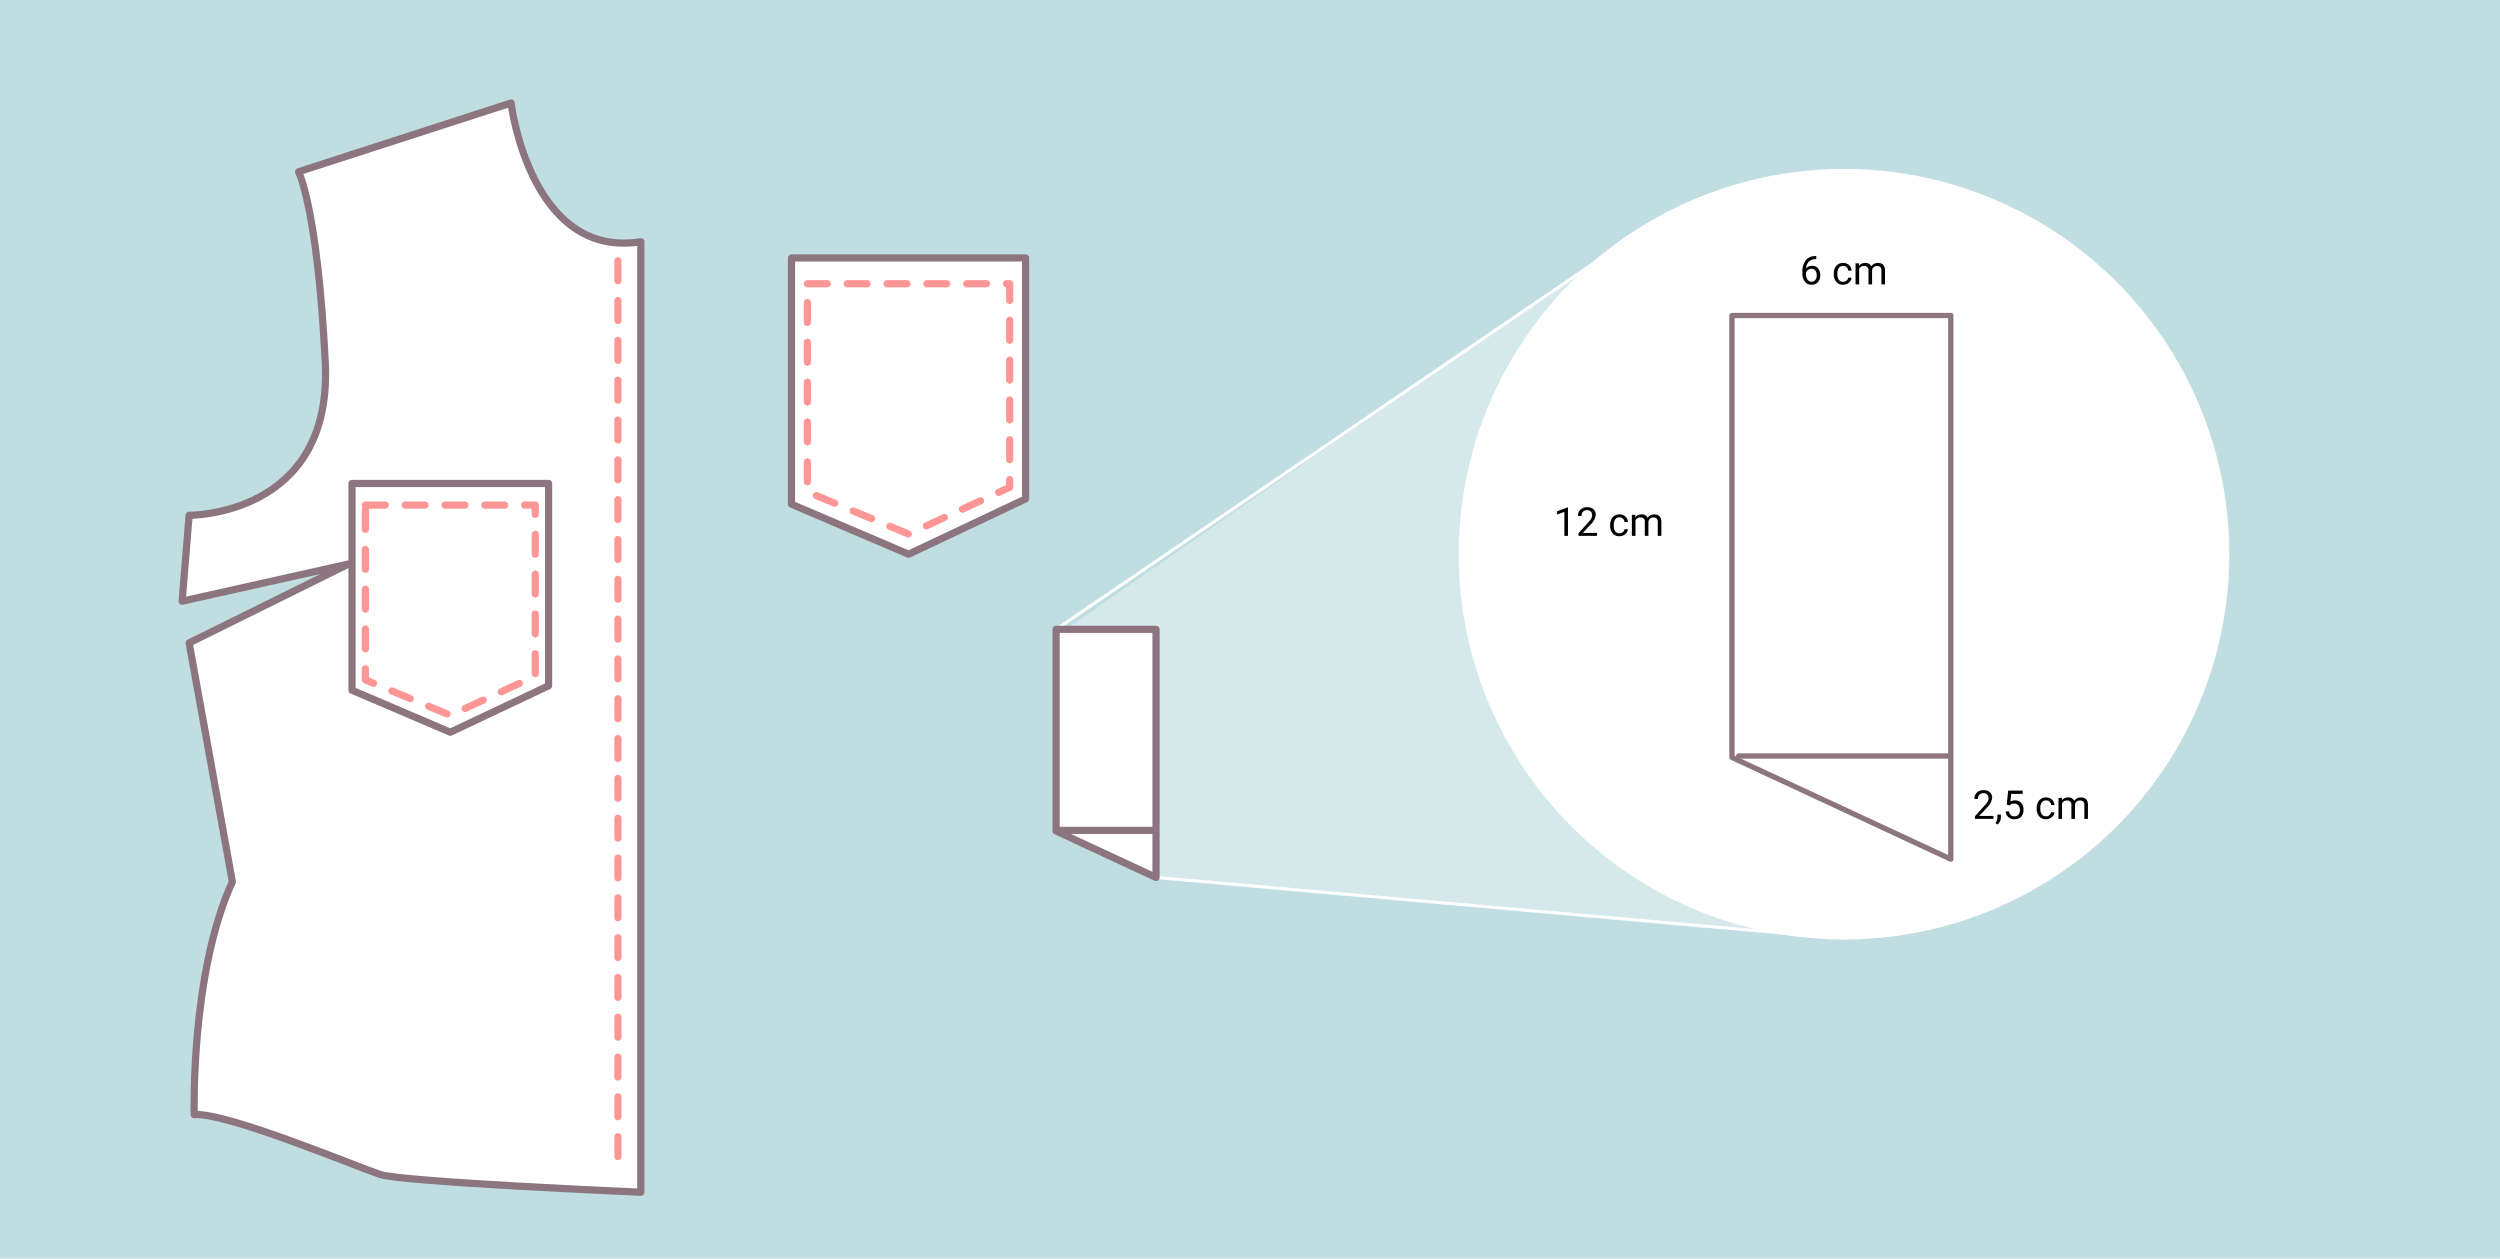 <svg xmlns="http://www.w3.org/2000/svg" width="812" height="408.816" viewBox="0 0 812 408.816">
  <g id="Grupo_55886" data-name="Grupo 55886" transform="translate(2411.996 3555.523)">
    <g id="Rectángulo_5516" data-name="Rectángulo 5516">
      <rect id="Rectángulo_5516-2" data-name="Rectángulo 5516-2" width="812" height="408.816" transform="translate(-2411.996 -3555.523)" fill="#c0dee1"/>
    </g>
    <path id="Trazado_106267" data-name="Trazado 106267" d="M-1886.669-3433.276c.567-5.1,14.279-52.455,14.279-52.455l-193.429,134.616,2.835,33.419,18.708,41.224,7.758,5.948,223.454,20.154Z" fill="#fff" opacity="0.33"/>
    <g id="Grupo_55864" data-name="Grupo 55864">
      <path id="Trazado_106252" data-name="Trazado 106252" d="M-2246.009-3522.065s6.2,50.834,42.154,45.048v308.727s-77.284-3.306-84.723-5.786-50.007-20.251-60.339-19.425c0,0-1.24-45.876,12.4-75.633l-14.052-77.572,51.823-25.635-54.1,12.082,2.273-27.9s46.7.413,44.223-49.594-8.679-61.993-8.679-61.993Z" fill="#fff" stroke="#8c757e" stroke-linecap="round" stroke-linejoin="round" stroke-width="2.341"/>
      <path id="Trazado_106253" data-name="Trazado 106253" d="M-2297.665-3398.493h63.852v65.713l-31.926,15.084-31.926-13.639Z" fill="none" stroke="#8c757e" stroke-linecap="round" stroke-linejoin="round" stroke-width="2.341"/>
      <path id="Trazado_106254" data-name="Trazado 106254" d="M-2293.328-3391.467h55.175v55.532l-27.588,12.748-27.587-11.525Z" fill="none" stroke="#ff9696" stroke-linecap="round" stroke-linejoin="round" stroke-width="2.341" stroke-dasharray="6.466"/>
      <path id="Trazado_106255" data-name="Trazado 106255" d="M-2154.922-3471.741h76.045v78.259l-38.022,17.965-38.023-16.242Z" fill="#fff" stroke="#8c757e" stroke-linecap="round" stroke-linejoin="round" stroke-width="2.341"/>
      <path id="Trazado_106256" data-name="Trazado 106256" d="M-2149.754-3463.374h65.7v66.135l-32.855,15.181-32.854-13.727Z" fill="none" stroke="#ff9696" stroke-linecap="round" stroke-linejoin="round" stroke-width="2.341" stroke-dasharray="6.466"/>
      <line id="Línea_228-2" data-name="Línea 228-2" y2="295.045" transform="translate(-2211.289 -3470.818)" fill="none" stroke="#ff9696" stroke-linecap="round" stroke-linejoin="round" stroke-width="2.341" stroke-dasharray="6.466"/>
    </g>
    <circle id="Elipse_4102" data-name="Elipse 4102" cx="125.147" cy="125.147" r="125.147" transform="translate(-1938.21 -3500.664)" fill="#fff"/>
    <g id="Grupo_55868" data-name="Grupo 55868">
      <path id="Trazado_106257-2" data-name="Trazado 106257-2" d="M-1778.38-3453.046v176.574l-71.086-33.05v-143.524Z" fill="#fff" stroke="#8c757e" stroke-linecap="round" stroke-linejoin="round" stroke-width="1.723"/>
      <line id="Línea_229-3" data-name="Línea 229-3" x1="68.435" transform="translate(-1847.281 -3309.977)" fill="none" stroke="#8c757e" stroke-linecap="round" stroke-linejoin="round" stroke-width="1.723"/>
    </g>
    <g id="_6_cm" data-name=" 6 cm" style="isolation: isolate">
      <path id="Trazado_107920" data-name="Trazado 107920" d="M5.345-9.195V-8.2H5.131A3.074,3.074,0,0,0,2.96-7.4a3.361,3.361,0,0,0-.934,2.2,2.492,2.492,0,0,1,1.982-.833,2.383,2.383,0,0,1,1.915.846A3.262,3.262,0,0,1,6.639-3,3.251,3.251,0,0,1,5.866-.726,2.662,2.662,0,0,1,3.793.126,2.623,2.623,0,0,1,1.653-.887,4.014,4.014,0,0,1,.833-3.5v-.448A6.049,6.049,0,0,1,1.915-7.822,3.975,3.975,0,0,1,5.137-9.195ZM3.812-5.055a1.863,1.863,0,0,0-1.1.36,1.874,1.874,0,0,0-.7.9v.429a3.014,3.014,0,0,0,.511,1.83,1.532,1.532,0,0,0,1.275.694,1.484,1.484,0,0,0,1.24-.581,2.409,2.409,0,0,0,.451-1.521,2.41,2.41,0,0,0-.458-1.53A1.467,1.467,0,0,0,3.812-5.055ZM14.08-.827a1.682,1.682,0,0,0,1.092-.379,1.332,1.332,0,0,0,.517-.947h1.1a2.117,2.117,0,0,1-.4,1.117,2.66,2.66,0,0,1-.994.846A2.868,2.868,0,0,1,14.08.126,2.813,2.813,0,0,1,11.861-.8a3.708,3.708,0,0,1-.824-2.546v-.2A4.111,4.111,0,0,1,11.4-5.32a2.788,2.788,0,0,1,1.051-1.205,2.985,2.985,0,0,1,1.619-.429,2.739,2.739,0,0,1,1.909.688,2.458,2.458,0,0,1,.811,1.786h-1.1a1.609,1.609,0,0,0-.5-1.089A1.561,1.561,0,0,0,14.073-6a1.634,1.634,0,0,0-1.379.641A3.008,3.008,0,0,0,12.205-3.5v.221a2.948,2.948,0,0,0,.486,1.818A1.642,1.642,0,0,0,14.08-.827Zm5.124-6,.032.757a2.522,2.522,0,0,1,2.026-.884,1.952,1.952,0,0,1,1.95,1.1,2.587,2.587,0,0,1,.887-.8,2.619,2.619,0,0,1,1.291-.3q2.247,0,2.285,2.379V0H26.506V-4.506A1.568,1.568,0,0,0,26.171-5.6a1.473,1.473,0,0,0-1.123-.363,1.548,1.548,0,0,0-1.079.388,1.575,1.575,0,0,0-.5,1.044V0H22.3V-4.474a1.3,1.3,0,0,0-1.458-1.489,1.562,1.562,0,0,0-1.571.978V0H18.1V-6.828Z" transform="translate(-1827.416 -3463.161)"/>
    </g>
    <g id="_12_cm" data-name=" 12 cm" style="isolation: isolate">
      <path id="Trazado_107921" data-name="Trazado 107921" d="M4.6,0H3.427V-7.781l-2.354.865v-1.06L4.418-9.233H4.6Zm9.441,0H8.021V-.839L11.2-4.373a7.556,7.556,0,0,0,.975-1.3,2.175,2.175,0,0,0,.268-1.038,1.649,1.649,0,0,0-.435-1.18,1.523,1.523,0,0,0-1.161-.461,1.8,1.8,0,0,0-1.354.5,1.892,1.892,0,0,0-.483,1.379H7.844a2.71,2.71,0,0,1,.817-2.051,3.03,3.03,0,0,1,2.187-.783,2.911,2.911,0,0,1,2.026.672,2.293,2.293,0,0,1,.745,1.789A5.256,5.256,0,0,1,11.89-3.622L9.428-.953h4.613Zm7.3-.827a1.682,1.682,0,0,0,1.092-.379,1.332,1.332,0,0,0,.517-.947h1.1a2.117,2.117,0,0,1-.4,1.117,2.66,2.66,0,0,1-.994.846,2.868,2.868,0,0,1-1.316.316A2.813,2.813,0,0,1,19.119-.8,3.708,3.708,0,0,1,18.3-3.351v-.2a4.111,4.111,0,0,1,.366-1.773,2.788,2.788,0,0,1,1.051-1.205,2.985,2.985,0,0,1,1.619-.429,2.739,2.739,0,0,1,1.909.688,2.458,2.458,0,0,1,.811,1.786h-1.1a1.609,1.609,0,0,0-.5-1.089A1.561,1.561,0,0,0,21.331-6a1.634,1.634,0,0,0-1.379.641A3.008,3.008,0,0,0,19.463-3.5v.221a2.948,2.948,0,0,0,.486,1.818A1.642,1.642,0,0,0,21.337-.827Zm5.124-6,.032.757a2.522,2.522,0,0,1,2.026-.884,1.952,1.952,0,0,1,1.95,1.1,2.587,2.587,0,0,1,.887-.8,2.619,2.619,0,0,1,1.291-.3q2.247,0,2.285,2.379V0H33.763V-4.506A1.568,1.568,0,0,0,33.429-5.6a1.473,1.473,0,0,0-1.123-.363,1.548,1.548,0,0,0-1.079.388,1.575,1.575,0,0,0-.5,1.044V0H29.554V-4.474A1.3,1.3,0,0,0,28.1-5.964a1.562,1.562,0,0,0-1.571.978V0H25.357V-6.828Z" transform="translate(-1907.318 -3381.482)"/>
    </g>
    <g id="_2_5_cm" data-name=" 2 5 cm" style="isolation: isolate">
      <path id="Trazado_107919" data-name="Trazado 107919" d="M6.784,0H.764V-.839L3.944-4.373a7.557,7.557,0,0,0,.975-1.3,2.175,2.175,0,0,0,.268-1.038,1.649,1.649,0,0,0-.435-1.18,1.523,1.523,0,0,0-1.161-.461,1.8,1.8,0,0,0-1.354.5,1.892,1.892,0,0,0-.483,1.379H.587A2.71,2.71,0,0,1,1.4-8.532a3.03,3.03,0,0,1,2.187-.783,2.911,2.911,0,0,1,2.026.672,2.293,2.293,0,0,1,.745,1.789A5.256,5.256,0,0,1,4.632-3.622L2.171-.953H6.784ZM8.1,1.83l-.663-.454a3.045,3.045,0,0,0,.618-1.7V-1.382H9.2v.915A2.875,2.875,0,0,1,8.889.808,2.985,2.985,0,0,1,8.1,1.83Zm2.991-6.437.467-4.582H16.27V-8.11H12.552L12.275-5.6A2.965,2.965,0,0,1,13.808-6a2.535,2.535,0,0,1,1.994.83,3.252,3.252,0,0,1,.738,2.244,3.139,3.139,0,0,1-.767,2.237,2.8,2.8,0,0,1-2.143.817,2.9,2.9,0,0,1-1.988-.675,2.7,2.7,0,0,1-.877-1.868h1.1a1.854,1.854,0,0,0,.562,1.19,1.746,1.746,0,0,0,1.2.4,1.575,1.575,0,0,0,1.278-.555,2.322,2.322,0,0,0,.464-1.534,2.131,2.131,0,0,0-.5-1.48,1.707,1.707,0,0,0-1.335-.559,1.925,1.925,0,0,0-1.2.334l-.309.252Zm12.78,3.78a1.682,1.682,0,0,0,1.092-.379,1.332,1.332,0,0,0,.517-.947h1.1a2.117,2.117,0,0,1-.4,1.117,2.66,2.66,0,0,1-.994.846,2.868,2.868,0,0,1-1.316.316A2.813,2.813,0,0,1,21.656-.8a3.708,3.708,0,0,1-.824-2.546v-.2A4.111,4.111,0,0,1,21.2-5.32a2.788,2.788,0,0,1,1.051-1.205,2.985,2.985,0,0,1,1.619-.429,2.739,2.739,0,0,1,1.909.688,2.458,2.458,0,0,1,.811,1.786h-1.1a1.609,1.609,0,0,0-.5-1.089A1.561,1.561,0,0,0,23.868-6a1.634,1.634,0,0,0-1.379.641A3.008,3.008,0,0,0,22-3.5v.221a2.948,2.948,0,0,0,.486,1.818A1.642,1.642,0,0,0,23.874-.827Zm5.124-6,.032.757a2.522,2.522,0,0,1,2.026-.884,1.952,1.952,0,0,1,1.95,1.1,2.587,2.587,0,0,1,.887-.8,2.619,2.619,0,0,1,1.291-.3q2.247,0,2.285,2.379V0H36.3V-4.506A1.568,1.568,0,0,0,35.966-5.6a1.473,1.473,0,0,0-1.123-.363,1.548,1.548,0,0,0-1.079.388,1.575,1.575,0,0,0-.5,1.044V0H32.091V-4.474a1.3,1.3,0,0,0-1.458-1.489,1.562,1.562,0,0,0-1.571.978V0H27.894V-6.828Z" transform="translate(-1771.301 -3289.556)"/>
    </g>
    <line id="Línea_242" data-name="Línea 242" y1="122.034" x2="179.174" transform="translate(-2068.962 -3473.149)" fill="none" stroke="#fff" stroke-miterlimit="10" stroke-width="1"/>
    <line id="Línea_243" data-name="Línea 243" x2="215.187" y2="19.091" transform="translate(-2036.518 -3270.524)" fill="none" stroke="#fff" stroke-miterlimit="10" stroke-width="1"/>
    <path id="Trazado_106257" data-name="Trazado 106257" d="M-2036.518-3351.115v80.591l-32.444-15.085v-65.506Z" fill="#fff" stroke="#8c757e" stroke-linecap="round" stroke-linejoin="round" stroke-width="2.341"/>
    <line id="Línea_229-2" data-name="Línea 229-2" x1="30.414" transform="translate(-2067.966 -3285.816)" fill="none" stroke="#8c757e" stroke-linecap="round" stroke-linejoin="round" stroke-width="2.341"/>
  </g>
</svg>
